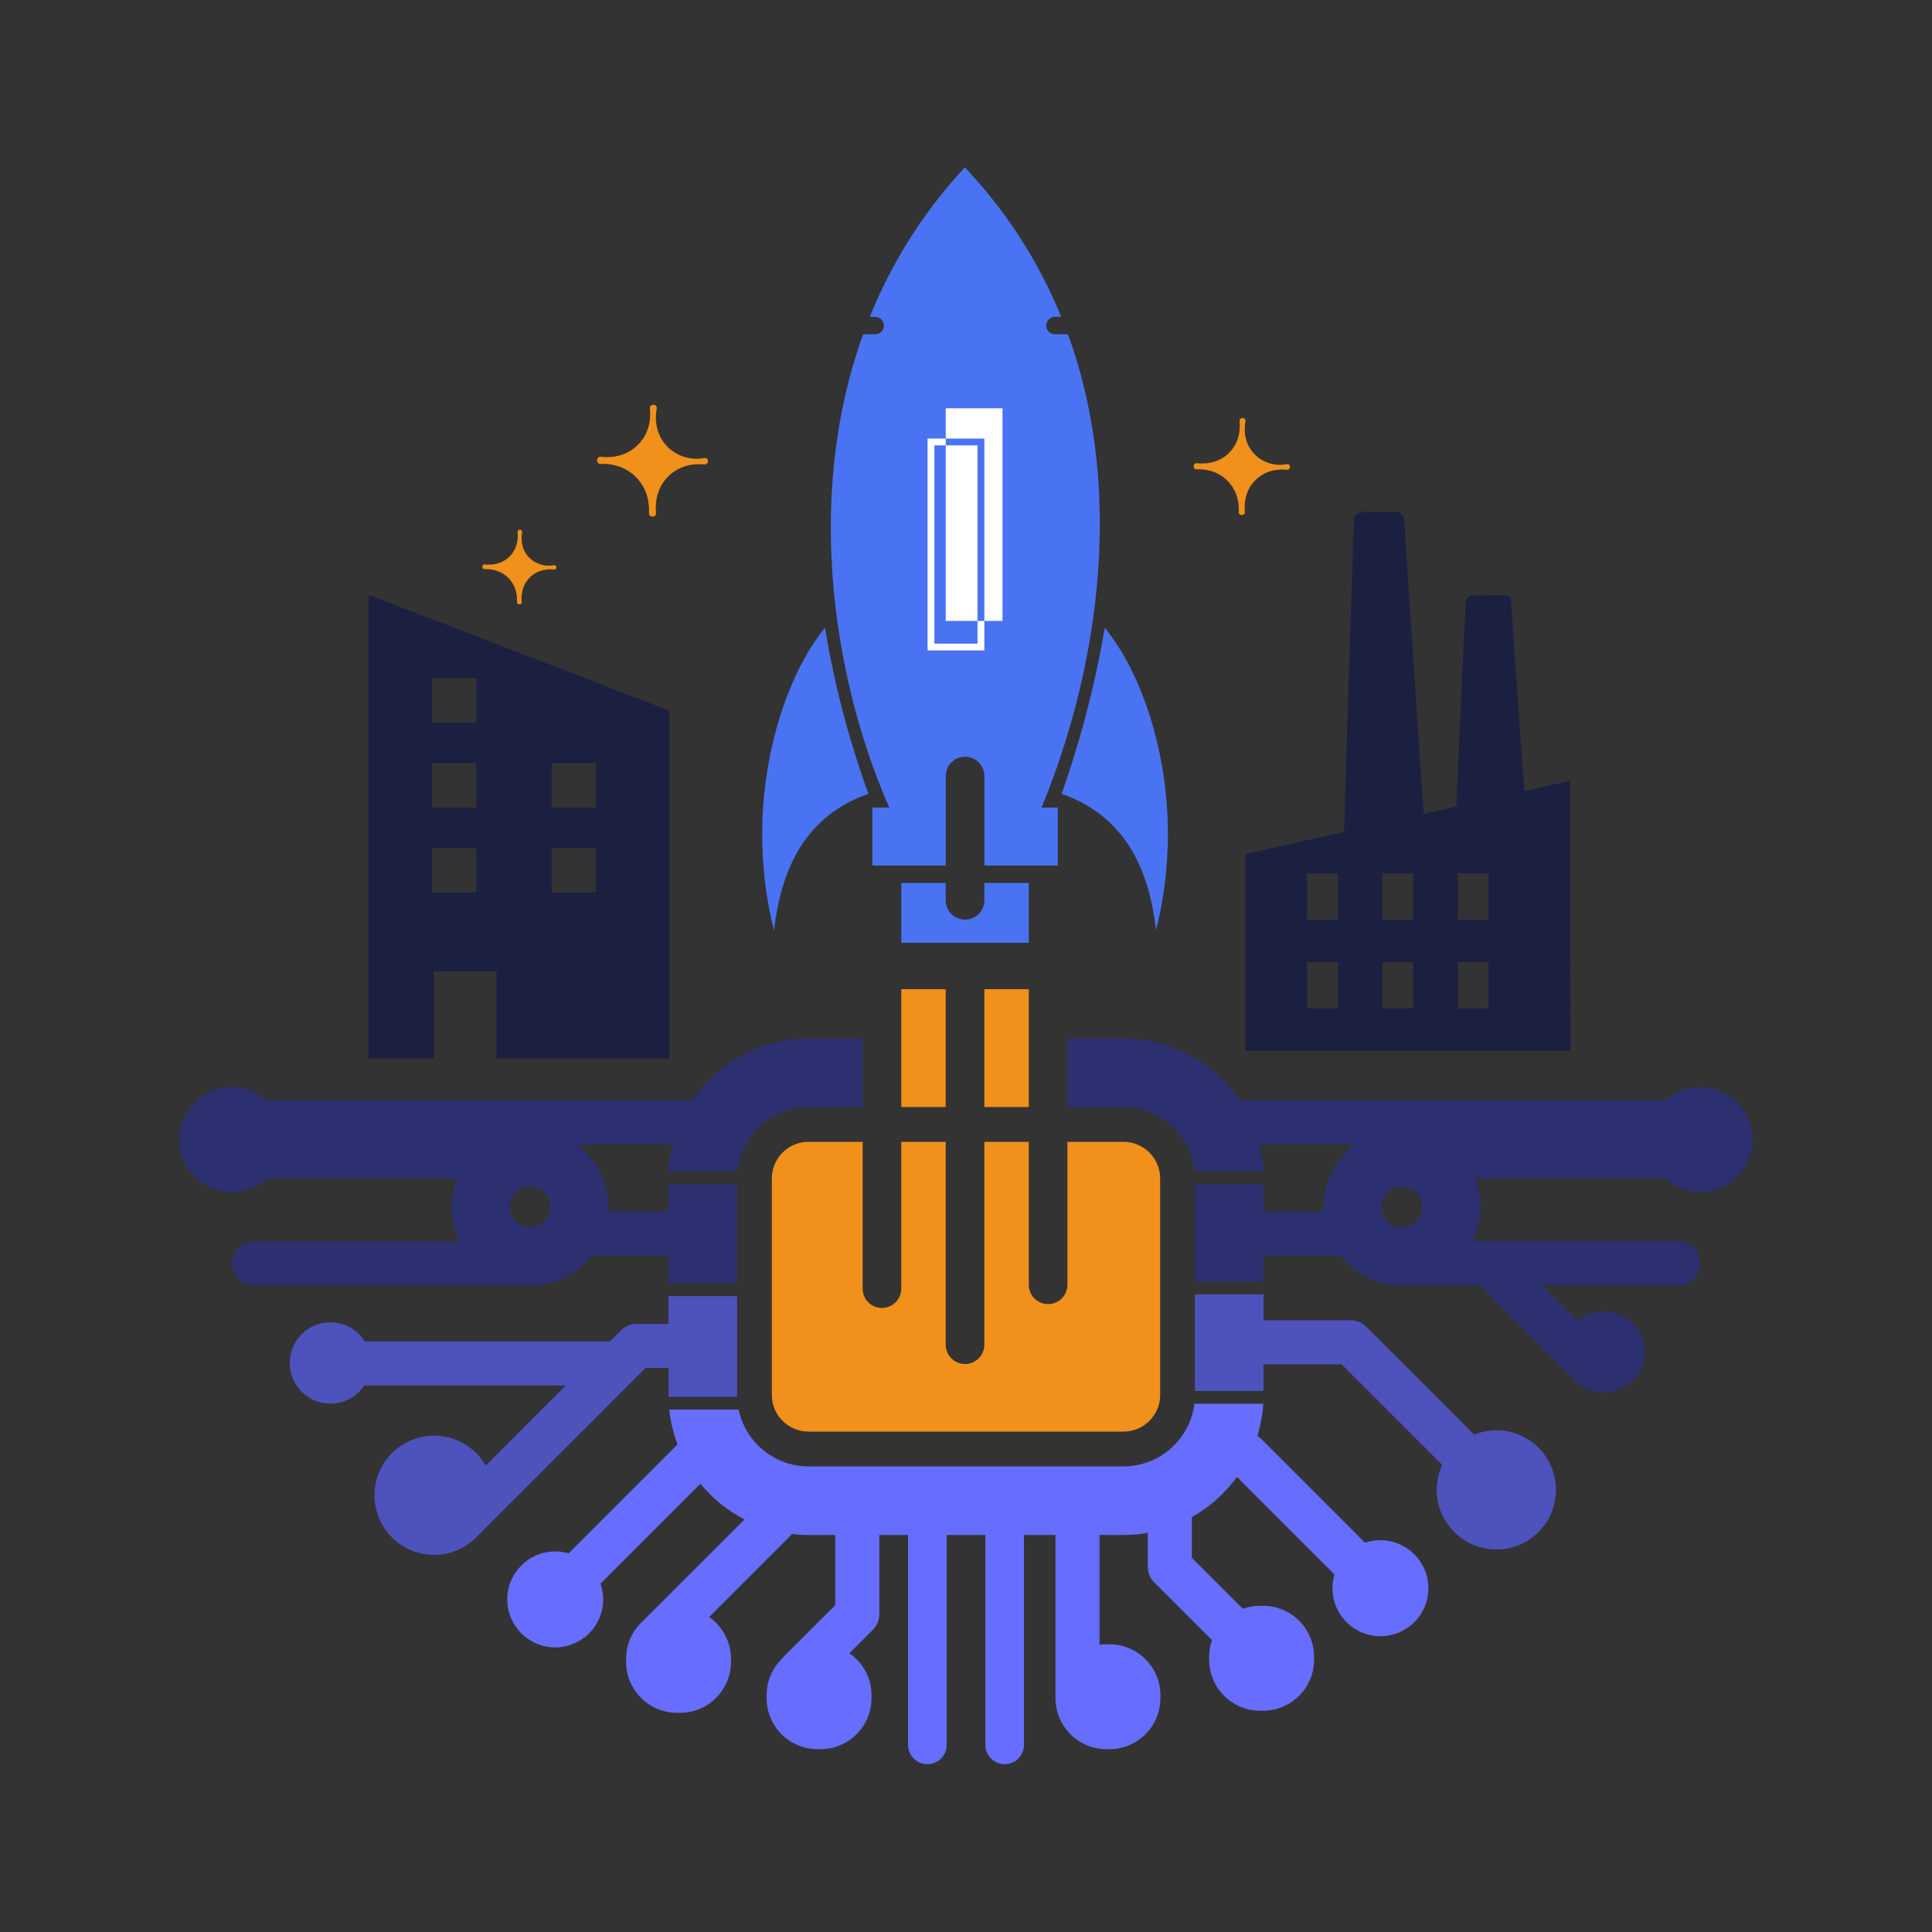 <?xml version="1.0" encoding="UTF-8"?><svg id="a" xmlns="http://www.w3.org/2000/svg" viewBox="0 0 1000 1000"><rect x="0" y="0" width="1000" height="1000" fill="#333333" stroke="none"/><path d="M581.5,591h-29v74c0,5.52-4.48,10-10,10s-10-4.48-10-10v-74h-23v105c0,5.52-4.48,10-10,10s-10-4.48-10-10v-105h-23v76c0,5.52-4.48,10-10,10s-10-4.48-10-10v-76h-28c-10.49,0-19,8.51-19,19v112c0,10.49,8.51,19,19,19h163c10.49,0,19-8.51,19-19v-112c0-10.49-8.51-19-19-19Z" style="fill:#f1901b; stroke-width:0px;"/><path d="M879.98,562.74h0c-6.91,0-13.21,2.58-18,6.83h-220.33c-12.25-18.16-32.49-30.51-55.64-31.94v-.14h-33.5v35.5h29c19.17,0,34.98,14.65,36.82,33.35h35.59c-.24-4.8-.96-9.47-2.09-13.98h49.4c-9.81,7.42-16.16,19.18-16.16,32.39,0,.79.03,1.58.07,2.36h-31.13v-14.18h-35.5v50.43h35.5v-13.46h39.82c7.44,9.4,18.94,15.45,31.83,15.45.74,0,1.48-.02,2.22-.06h38l49.81,49.81c.63.63,1.31,1.15,2.03,1.6,3.48,2.55,7.77,4.08,12.42,4.08,11.63,0,21.05-9.42,21.05-21.05s-9.42-21.05-21.05-21.05c-5.2,0-9.95,1.89-13.62,5.01l-18.4-18.4h70.47c6.29,0,11.4-5.1,11.4-11.4s-5.1-11.4-11.4-11.4h-106.42c2.62-5.36,4.09-11.39,4.09-17.75,0-5.16-.98-10.09-2.74-14.63h98.37c4.8,4.3,11.14,6.91,18.09,6.91h0c14.99,0,27.15-12.15,27.15-27.15h0c0-14.99-12.15-27.15-27.15-27.15ZM725.66,635.35c-5.85,0-10.6-4.75-10.6-10.6s4.75-10.6,10.6-10.6,10.6,4.75,10.6,10.6-4.75,10.6-10.6,10.6Z" style="fill:#2d3070; stroke-width:0px;"/><path d="M774.51,740.33h0c-4.06,0-7.94.79-11.49,2.22l-55.82-55.82c-2.24-2.24-5.17-3.35-8.1-3.34-.01,0-.03,0-.04,0h-45.06v-13.45h-35.5v50.05h35.5v-13.81h40.42l52.07,52.07c-1.81,3.93-2.83,8.3-2.83,12.91h0c0,17.04,13.81,30.85,30.85,30.85h0c17.04,0,30.85-13.81,30.85-30.85h0c0-17.04-13.81-30.85-30.85-30.85Z" style="fill:#4d52bd; stroke-width:0px;"/><path d="M714.51,797.21h0c-2.79,0-5.46.47-7.96,1.31l-53.75-53.75c-.61-.61-1.28-1.13-1.98-1.57,1.63-5.31,2.67-10.87,3.03-16.61h-35.63c-2.27,18.25-17.86,32.42-36.71,32.42h-163c-17.8,0-32.71-12.64-36.22-29.42h-35.89c.66,6.28,2.14,12.32,4.3,18.03l-56.39,56.39c-2.2-.64-4.52-.99-6.93-.99h0c-13.71,0-24.83,11.12-24.83,24.83s11.12,24.83,24.83,24.83h0c13.71,0,24.83-11.12,24.83-24.83,0-2.86-.49-5.6-1.37-8.15l51.7-51.7c6.25,7.59,14,13.89,22.81,18.44l-51.93,51.93c-.17.17-.32.35-.48.53-5.44,4.83-8.88,11.88-8.88,19.74v1.52c0,14.57,11.81,26.39,26.39,26.39h1.52c14.57,0,26.39-11.81,26.39-26.39v-1.52c0-8.97-4.48-16.89-11.32-21.66l41.44-41.44c.49-.49.92-1.03,1.31-1.58,2.86.34,5.76.54,8.72.54h13.81v36.32l-26.81,26.81c-.37.37-.7.76-1,1.17-4.77,4.77-7.72,11.37-7.72,18.65v1.52c0,14.57,11.81,26.39,26.39,26.39h1.52c14.57,0,26.39-11.81,26.39-26.39v-1.52c0-9.02-4.53-16.97-11.43-21.73l11.59-11.59c2.12-1.87,3.54-4.51,3.81-7.48,0-.08,0-.16.01-.23.02-.27.04-.54.04-.82v-.05s0,0,0,0v-41.04h14.9v108.62c0,5.52,4.48,10,10,10s10-4.48,10-10v-108.62h20v108.62c0,5.52,4.48,10,10,10s10-4.48,10-10v-108.62h16.31v82.44c0,.06,0,.11,0,.17,0,.11,0,.22,0,.34v1.52c0,14.57,11.81,26.39,26.39,26.39h1.52c14.57,0,26.39-11.81,26.39-26.39v-1.52c0-14.57-11.81-26.39-26.39-26.39h-1.52c-1.22,0-2.42.09-3.6.25v-56.81h12.4c4.29,0,8.49-.39,12.58-1.11v17.39s0,.06,0,.09c-.03,2.95,1.08,5.91,3.33,8.16l29.88,29.88c-.93,2.7-1.45,5.6-1.45,8.63v1.52c0,14.57,11.81,26.39,26.39,26.39h1.52c14.57,0,26.39-11.81,26.39-26.39v-1.52c0-14.57-11.81-26.39-26.39-26.39h-1.52c-3.13,0-6.14.55-8.92,1.55l-26.45-26.45v-21c9.21-5.17,17.19-12.29,23.36-20.81l50.49,50.49c-.67,2.26-1.04,4.64-1.04,7.12h0c0,13.71,11.12,24.83,24.83,24.83h0c13.71,0,24.83-11.12,24.83-24.83h0c0-13.71-11.12-24.83-24.83-24.83Z" style="fill:#676eff; stroke-width:0px;"/><path d="M381.5,722v-51.18h-35.5v14.41h-16.46c-.39,0-.79.02-1.18.06-.1.01-.2.03-.31.04-.27.03-.53.07-.79.12-.15.03-.3.07-.45.11-.21.05-.42.1-.63.16-.16.05-.31.11-.46.16-.2.07-.4.14-.59.22-.15.06-.29.13-.43.2-.19.09-.39.18-.58.28-.14.07-.27.16-.41.24-.18.11-.37.21-.54.33-.15.1-.3.22-.45.33-.15.11-.3.21-.44.33-.28.23-.54.47-.8.72-.01.01-.02.02-.03.03l-5.77,5.77h-126.85c-3.72-5.93-10.3-9.89-17.82-9.89-11.63,0-21.05,9.42-21.05,21.05h0c0,11.63,9.42,21.05,21.05,21.05,7.33,0,13.77-3.75,17.54-9.42h104.34l-41.46,41.46c-5.33-9.25-15.3-15.48-26.74-15.48h0c-17.04,0-30.85,13.81-30.85,30.85h0c0,17.04,13.81,30.85,30.85,30.85h0c7.11,0,13.66-2.41,18.88-6.46.65-.42,1.27-.92,1.84-1.49l.86-.86c.16-.15.31-.31.47-.47l87.51-87.51h11.78v13.98c0,.34.02.67.03,1h35.5c0-.33-.03-.66-.03-1Z" style="fill:#4d52bd; stroke-width:0px;"/><path d="M413,537.5v.21c-22.74,1.71-42.58,13.97-54.65,31.87h-220.33c-4.79-4.25-11.09-6.83-18-6.83h0c-14.99,0-27.15,12.15-27.15,27.15h0c0,14.99,12.15,27.15,27.15,27.15h0c6.95,0,13.29-2.62,18.09-6.91h98.37c-1.76,4.54-2.74,9.47-2.74,14.63,0,6.36,1.47,12.38,4.09,17.75h-106.42c-6.29,0-11.4,5.1-11.4,11.4s5.1,11.4,11.4,11.4h140.71c.73.04,1.47.06,2.22.06,12.89,0,24.39-6.05,31.83-15.45h39.82v14.33h35.5v-51.31h-35.5v14.18h-31.13c.05-.78.07-1.57.07-2.36,0-13.22-6.35-24.97-16.16-32.39h49.4c-1.13,4.51-1.85,9.18-2.09,13.98h35.59c1.84-18.69,17.65-33.35,36.82-33.35h28v-35.5h-33.5ZM274.34,635.35c-5.85,0-10.6-4.75-10.6-10.6s4.75-10.6,10.6-10.6,10.6,4.75,10.6,10.6-4.75,10.6-10.6,10.6Z" style="fill:#2d3070; stroke-width:0px;"/><polygon points="509.5 512 509.5 537.5 509.5 563 509.5 573 532.5 573 532.5 563 532.5 537.5 532.5 512 509.5 512" style="fill:#f1901b; stroke-width:0px;"/><polygon points="466.5 512 466.5 537.5 466.5 563 466.5 573 489.5 573 489.5 563 489.5 537.5 489.5 512 466.5 512" style="fill:#f1901b; stroke-width:0px;"/><path id="b" d="M812.87,537.81c-.01-20.56-.05-63.3-.08-94.73v-38.98l-23.85,5.39c-.42-5.87-5.82-81.65-6.78-98.08-.1-1.8-.95-3.21-3.42-3.25-5.3-.09-11.32,0-16.68.1-1.6.03-3.27,1.13-3.41,3.7-.95,17.44-4.55,98.08-4.88,105.49l-16.93,3.83c-.6-8.99-9.63-144.39-9.99-151.52-.19-3.67-2.27-4.9-6.24-4.9-4.52,0-11.04.05-15.44.15-2.58.06-4.31,2.22-4.38,4.28-.79,22.13-4.99,153.84-5.1,161.29l-51.09,11.54v101.81h168.2v-2.07s.05,0,.08,0c.1-1.44,0-3.01,0-4.03ZM692.5,522h-16v-24h16v24ZM692.5,476h-16v-24h16v24ZM731.5,522h-16v-24h16v24ZM731.5,476h-16v-24h16v24ZM770.5,522h-16v-24h16v24ZM770.5,476h-16v-24h16v24Z" style="fill:#1b2040; stroke-width:0px;"/><path id="c" d="M190.8,307.83v239.95h33.7v-44.95h32.5v44.95h89.49v-179.95l-155.69-60ZM246.5,462h-23v-23h23v23ZM246.5,418h-23v-23h23v23ZM246.5,374h-23v-23h23v23ZM308.5,462h-23v-23h23v23ZM308.5,418h-23v-23h23v23Z" style="fill:#1b2040; stroke-width:0px;"/><g id="d"><path d="M667.67,241.91c-.1.78-.81,1.35-1.59,1.26-2.93-.34-10.12-.48-15.94,5.02-6.35,6-6.09,14.02-5.78,16.76.09.77-.43,1.48-1.19,1.6-.12.02-.26.03-.39.03-.22,0-.44-.03-.65-.09-.63-.18-1.02-.81-.97-1.46.19-2.63.14-10.38-6.02-16.39-5.86-5.72-13.13-5.86-15.73-5.71-.68.04-1.31-.39-1.48-1.05-.05-.18-.07-.38-.07-.6,0-.14.01-.28.04-.41.14-.75.86-1.24,1.61-1.14,2.74.35,10.75.73,16.85-5.53,5.82-5.97,5.54-13.53,5.23-16.21-.09-.77.42-1.48,1.19-1.6.12-.02.25-.03.39-.03.12,0,.23.01.35.03.78.12,1.28.9,1.13,1.68-.53,2.74-1.36,10.58,4.49,16.78,4.31,4.57,10.69,6.58,16.84,5.42.96-.18,1.82.62,1.7,1.59,0,.02,0,.04,0,.06Z" style="fill:#f1901b; stroke-width:0px;"/><path d="M366.45,238.98c-.12.9-.93,1.55-1.83,1.45-3.38-.39-11.67-.55-18.37,5.79-7.32,6.92-7.02,16.16-6.66,19.32.1.88-.49,1.7-1.37,1.84-.14.02-.29.04-.45.03-.25,0-.51-.04-.75-.11-.72-.21-1.18-.93-1.12-1.68.21-3.04.16-11.96-6.94-18.9-6.75-6.6-15.14-6.76-18.13-6.58-.78.05-1.51-.45-1.7-1.21-.05-.21-.09-.44-.08-.69,0-.16.02-.32.04-.48.16-.86.99-1.43,1.86-1.32,3.15.4,12.39.84,19.42-6.37,6.71-6.89,6.39-15.6,6.02-18.68-.11-.89.49-1.71,1.37-1.85.14-.02.29-.03.45-.03.14,0,.27.01.4.03.9.14,1.48,1.04,1.31,1.94-.61,3.16-1.57,12.2,5.18,19.34,4.97,5.27,12.32,7.59,19.42,6.24,1.11-.21,2.09.71,1.96,1.83,0,.02,0,.04,0,.06Z" style="fill:#f1901b; stroke-width:0px;"/><path d="M287.96,293.82c-.08.6-.62,1.04-1.22.97-2.26-.26-7.78-.37-12.25,3.86-4.88,4.62-4.68,10.78-4.44,12.89.07.59-.33,1.14-.91,1.23-.1.02-.2.02-.3.02-.17,0-.34-.03-.5-.07-.48-.14-.78-.62-.75-1.12.14-2.03.11-7.98-4.63-12.61-4.5-4.4-10.1-4.51-12.1-4.39-.52.03-1.01-.3-1.14-.8-.04-.14-.06-.29-.06-.46,0-.11.01-.21.03-.32.1-.58.66-.95,1.24-.88,2.1.27,8.27.56,12.96-4.25,4.48-4.59,4.26-10.4,4.02-12.46-.07-.59.33-1.14.91-1.23.09-.01.19-.02.3-.02.09,0,.18,0,.27.02.6.09.99.7.87,1.29-.41,2.11-1.05,8.14,3.45,12.9,3.32,3.51,8.22,5.06,12.95,4.17.74-.14,1.4.48,1.3,1.22,0,.01,0,.03,0,.04Z" style="fill:#f1901b; stroke-width:0px;"/></g><g id="e"><path d="M509.5,457v9c0,5.52-4.48,10-10,10s-10-4.48-10-10v-9h-23v31h66v-31h-23Z" style="fill:#4a73f3; stroke-width:0px;"/><path d="M427.02,324.91c-18.44,22.53-32.5,63.37-32.51,106.78-.01,16.55,1.92,33.51,6.13,49.97,3.87-34.42,17.98-60.05,48.87-70.78-9.57-26.25-17.47-55.22-22.49-85.97Z" style="fill:#4a73f3; stroke-width:0px;"/><path d="M598.35,481.39c4.24-16.42,6.14-33.33,6.14-49.87.02-43.38-14.18-84.15-32.68-106.55-5.6,33.1-13.91,62.22-22.32,85.92,30.82,10.71,45.02,36.21,48.86,70.51Z" style="fill:#4a73f3; stroke-width:0px;"/><path d="M552.76,173h-6.76c-2.49,0-4.5-2.01-4.5-4.5s2.01-4.5,4.5-4.5h3.29c-8.84-21.7-20.94-42.79-37.01-62.64l-.52-.65c-3.89-4.76-8-9.46-12.35-14.08-4.06,4.35-7.9,8.8-11.56,13.32-16.36,20.21-28.68,41.81-37.65,64.05h2.81c2.49,0,4.5,2.01,4.5,4.5s-2.01,4.5-4.5,4.5h-6.24c-31.64,87.62-13.49,183.72,13.51,245h-8.76v30h38v-46.33c0-5.52,4.48-10,10-10s10,4.48,10,10v46.33h38v-30h-8.42c26.87-64.82,44.93-159.02,13.68-245Z" style="fill:#4a73f3; stroke-width:0px;"/><g id="f"><polygon points="505.96 321.39 505.96 333.14 483.64 333.14 483.64 230.52 489.51 230.52 489.51 227 483.64 227 480.11 227 480.11 230.52 480.11 333.14 480.11 336.67 483.64 336.67 505.96 336.67 509.49 336.67 509.49 333.14 509.49 321.39 505.96 321.39" style="fill:#fff; stroke-width:0px;"/><polygon points="489.51 211.33 489.51 227 505.96 227 509.49 227 509.49 230.52 509.49 321.39 518.89 321.39 518.89 211.33 489.51 211.33" style="fill:#fff; stroke-width:0px;"/><rect x="489.51" y="230.52" width="16.45" height="90.87" style="fill:#fff; stroke-width:0px;"/></g></g></svg>